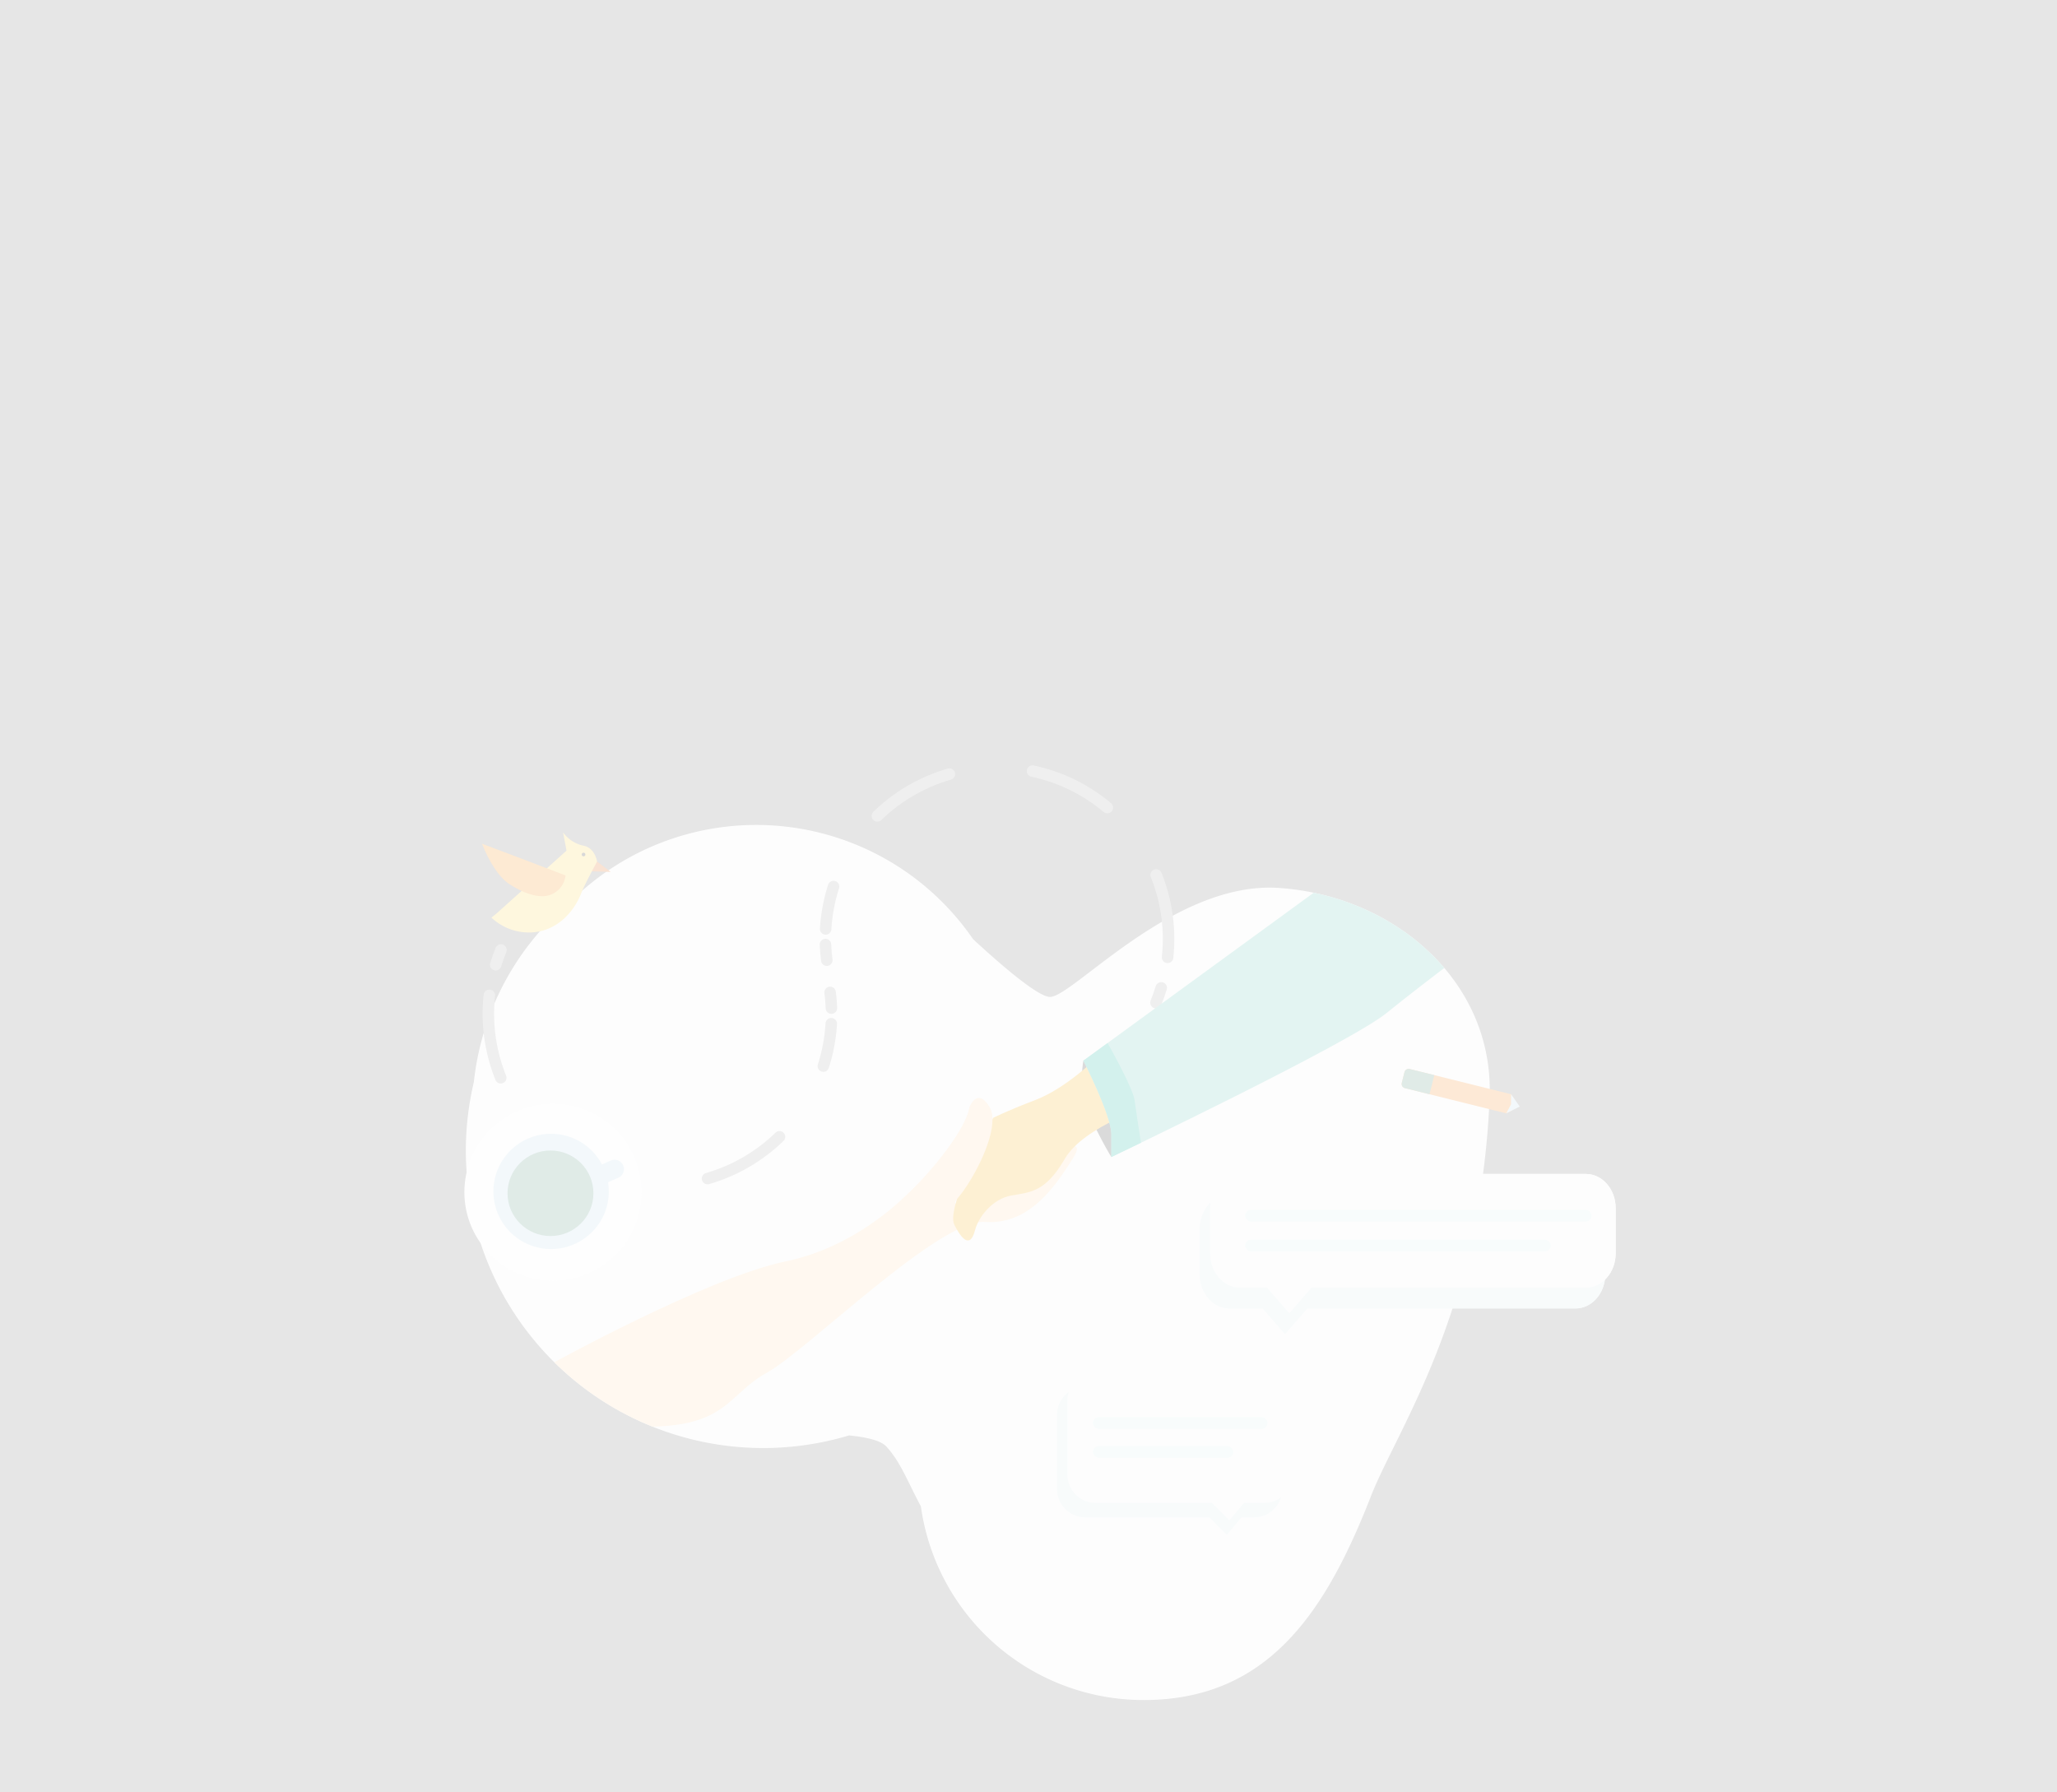<svg xmlns="http://www.w3.org/2000/svg" width="536" height="467" viewBox="0 0 536 467">
    <rect x="0" y="0" width="536" height="467" fill="#808080" stroke="none"/>
    <defs>
        <style>
            .cls-1,.cls-4,.cls-5{fill:none}.cls-2{clip-path:url(#clip-path)}.cls-3{fill:url(#linear-gradient)}.cls-4,.cls-5{stroke:#b0b0b0;stroke-linecap:round;stroke-miterlimit:10;stroke-width:3px}.cls-5{stroke-dasharray:21.9 21.9}.cls-6{fill:#e17126}.cls-7{fill:#f9d65b}.cls-8{fill:#3a3a3a}.cls-9{fill:#f49423}.cls-10{fill:#ddebed}.cls-11{fill:#f7f7f7}.cls-12{fill:#def1f0}.cls-13{clip-path:url(#clip-path-2)}.cls-14{fill:#444445}.cls-15{fill:#fddcb2}.cls-16{fill:#f6b425}.cls-17{fill:#74c9bd}.cls-18{fill:#22baa6}.cls-19{fill:#f9f9fa}.cls-20{fill:#c4ddea}.cls-21{fill:#629a89}.cls-22{fill:#f49232}.cls-23{fill:rgba(255,255,255,.8)}
        </style>
        <clipPath id="clip-path">
            <path id="Rectangle_2229" d="M0 0h536v467H0z" class="cls-1" data-name="Rectangle 2229"/>
        </clipPath>
        <linearGradient id="linear-gradient" x2="1" y1=".5" y2=".5" gradientUnits="objectBoundingBox">
            <stop offset="0" stop-color="#f7f7f7"/>
            <stop offset=".96" stop-color="#f4f4f5"/>
        </linearGradient>
        <clipPath id="clip-path-2">
            <path id="Path_4752" d="M352.513 158.233c-27.668-1.888-54.2 28.982-59.835 28.395-3.249-.338-12.148-7.918-19.877-15.048a68.547 68.547 0 0 0-104.546-10.129 71.161 71.161 0 0 0-25.542 47.385 77.508 77.508 0 0 0 97.776 92.058c4.655.464 8.318 1.356 9.735 2.917 3.708 4.087 5.319 8.695 8.978 15.583a58.553 58.553 0 0 0 58.078 50.458c32.372 0 47.426-22.97 59.16-53.029 6.844-17.53 28.683-48.05 30.958-103.922 1.22-30.178-24.647-52.613-54.885-54.668z" class="cls-1" data-name="Path 4752" transform="translate(-140.55 -141.816)"/>
        </clipPath>
    </defs>
    <g id="Mask_Group_7" class="cls-2" data-name="Mask Group 7">
        <g id="_4._end_debate" data-name="4. end debate" transform="translate(-18.73 98.459)">
            <path id="Path_4728" d="M352.513 158.233c-27.668-1.888-54.2 28.982-59.835 28.395-3.249-.338-12.148-7.918-19.877-15.048a68.547 68.547 0 0 0-104.546-10.129 71.161 71.161 0 0 0-25.542 47.385 77.508 77.508 0 0 0 97.776 92.058c4.655.464 8.318 1.356 9.735 2.917 3.708 4.087 5.319 8.695 8.978 15.583a58.553 58.553 0 0 0 58.078 50.458c32.372 0 47.426-22.97 59.16-53.029 6.844-17.53 28.683-48.05 30.958-103.922 1.22-30.178-24.647-52.613-54.885-54.668z" class="cls-3" data-name="Path 4728" transform="translate(-.514 -25.31)"/>
            <path id="Path_4729" d="M162.993 229.51q-.783 1.914-1.373 3.853" class="cls-4" data-name="Path 4729" transform="translate(-13.725 -80.42)"/>
            <path id="Path_4730" d="M156.729 261.3a44.713 44.713 0 1 0 89.092 7.405" class="cls-5" data-name="Path 4730" transform="translate(-10.487 -100.398)"/>
            <path id="Path_4731" d="M395.579 263.367a45.727 45.727 0 0 0-.339-4.087" class="cls-4" data-name="Path 4731" transform="translate(-160.207 -99.129)"/>
            <path id="Path_4732" d="M233.027 169.33l-4.226-3.21-1.112 3.043z" class="cls-6" data-name="Path 4732" transform="translate(-55.152 -40.584)"/>
            <path id="Path_4733" d="M159.893 168.209l18.31-16.438L177.3 147a8.891 8.891 0 0 0 5.2 3.452c3.163.505 3.67 4.165 3.67 4.165s-3.23 5.945-4.032 8.029c-2.238 5.834-7.161 10.456-13.726 10.456a14.2 14.2 0 0 1-9.772-3.879z" class="cls-7" data-name="Path 4733" transform="translate(-11.857 -28.568)"/>
            <ellipse id="Ellipse_1396" cx=".474" cy=".472" class="cls-8" data-name="Ellipse 1396" rx=".474" ry=".472" transform="translate(170.315 123.742)"/>
            <path id="Path_4734" d="M162.918 159.087l2.382.913.481.178 8.042 3.088a6.053 6.053 0 0 1-6.028 5.4c-.653 0-3.652.033-8.541-3.1-4.312-2.772-7.2-10.575-7.2-10.575z" class="cls-9" data-name="Path 4734" transform="translate(-7.731 -33.595)"/>
            <path id="Path_4735" d="M561.24 569.786h32.271l4.528 4.548 3.827-4.548h3.23a7.386 7.386 0 0 0 7.4-7.372v-19.3a7.386 7.386 0 0 0-7.4-7.372H561.24a7.386 7.386 0 0 0-7.4 7.372v19.3a7.386 7.386 0 0 0 7.4 7.372z" class="cls-10" data-name="Path 4735" transform="translate(-259.651 -272.867)"/>
            <path id="Path_4736" d="M751.42 401.22c4.252 0 7.732 4 7.732 8.88v11.845c0 4.886-3.48 8.884-7.732 8.884h-69.936l-5.8 6.655-5.793-6.658h-8.676c-4.252 0-7.732-4-7.732-8.884V410.1c0-4.882 3.48-8.88 7.732-8.88h58.821" class="cls-10" data-name="Path 4736" transform="translate(-322.126 -188.33)"/>
            <path id="Path_4737" d="M758.664 386.59c4.252 0 7.732 4 7.732 8.88v11.842c0 4.886-3.48 8.884-7.732 8.884h-71.521l-5.8 6.658-5.8-6.658h-7.087c-4.252 0-7.732-4-7.732-8.884V395.47c0-4.882 3.48-8.88 7.732-8.88h58.824" class="cls-11" data-name="Path 4737" transform="translate(-326.666 -179.136)"/>
            <rect id="Rectangle_2528" width="90.286" height="3.106" class="cls-12" data-name="Rectangle 2528" rx="1.553" transform="translate(343.167 216.773)"/>
            <rect id="Rectangle_2529" width="79.663" height="3.106" class="cls-12" data-name="Rectangle 2529" rx="1.553" transform="translate(343.167 224.542)"/>
            <path id="Path_4738" d="M568.47 559.662h30.246l4.528 4.552 3.827-4.552h5.263a7.39 7.39 0 0 0 7.4-7.372v-19.3a7.39 7.39 0 0 0-7.4-7.372H568.47a7.386 7.386 0 0 0-7.4 7.372v19.3a7.386 7.386 0 0 0 7.4 7.372z" class="cls-11" data-name="Path 4738" transform="translate(-264.184 -266.508)"/>
            <rect id="Rectangle_2530" width="45.557" height="3.106" class="cls-12" data-name="Rectangle 2530" rx="1.553" transform="translate(303.488 270.805)"/>
            <rect id="Rectangle_2531" width="36.624" height="3.106" class="cls-12" data-name="Rectangle 2531" rx="1.553" transform="translate(303.488 278.33)"/>
            <path id="Path_4739" d="M561.24 569.786h32.271l4.528 4.548 3.827-4.548h3.23a7.386 7.386 0 0 0 7.4-7.372v-19.3a7.386 7.386 0 0 0-7.4-7.372H561.24a7.386 7.386 0 0 0-7.4 7.372v19.3a7.386 7.386 0 0 0 7.4 7.372z" class="cls-10" data-name="Path 4739" transform="translate(-259.651 -272.867)"/>
            <path id="Path_4740" d="M751.42 401.22c4.252 0 7.732 4 7.732 8.88v11.845c0 4.886-3.48 8.884-7.732 8.884h-69.936l-5.8 6.655-5.793-6.658h-8.676c-4.252 0-7.732-4-7.732-8.884V410.1c0-4.882 3.48-8.88 7.732-8.88h58.821" class="cls-10" data-name="Path 4740" transform="translate(-322.126 -188.33)"/>
            <path id="Path_4741" d="M758.664 386.59c4.252 0 7.732 4 7.732 8.88v11.842c0 4.886-3.48 8.884-7.732 8.884h-71.521l-5.8 6.658-5.8-6.658h-7.087c-4.252 0-7.732-4-7.732-8.884V395.47c0-4.882 3.48-8.88 7.732-8.88h58.824" class="cls-11" data-name="Path 4741" transform="translate(-326.666 -179.136)"/>
            <rect id="Rectangle_2532" width="90.286" height="3.106" class="cls-12" data-name="Rectangle 2532" rx="1.553" transform="translate(343.167 216.773)"/>
            <rect id="Rectangle_2533" width="79.663" height="3.106" class="cls-12" data-name="Rectangle 2533" rx="1.553" transform="translate(343.167 224.542)"/>
            <path id="Path_4742" d="M568.47 559.662h30.246l4.528 4.552 3.827-4.552h5.263a7.39 7.39 0 0 0 7.4-7.372v-19.3a7.39 7.39 0 0 0-7.4-7.372H568.47a7.386 7.386 0 0 0-7.4 7.372v19.3a7.386 7.386 0 0 0 7.4 7.372z" class="cls-11" data-name="Path 4742" transform="translate(-264.184 -266.508)"/>
            <rect id="Rectangle_2534" width="45.557" height="3.106" class="cls-12" data-name="Rectangle 2534" rx="1.553" transform="translate(303.488 270.805)"/>
            <rect id="Rectangle_2535" width="36.624" height="3.106" class="cls-12" data-name="Rectangle 2535" rx="1.553" transform="translate(303.488 278.33)"/>
            <path id="Path_4743" d="M622.89 259.943q.776-1.914 1.369-3.853" class="cls-4" data-name="Path 4743" transform="translate(-302.946 -97.124)"/>
            <path id="Path_4744" d="M481.232 151.007a44.713 44.713 0 1 0-89.092-7.407" class="cls-5" data-name="Path 4744" transform="translate(-158.263)"/>
            <path id="Path_4745" d="M392 225.69q.078 2.051.343 4.087" class="cls-4" data-name="Path 4745" transform="translate(-158.176 -78.02)"/>
            <g id="Group_2542" class="cls-13" data-name="Group 2542" transform="translate(140.036 116.506)">
                <path id="Path_4746" d="M574.494 302.92l-2.913 1.557a25.459 25.459 0 0 0 1.966 14.914 99.806 99.806 0 0 0 5.315 10.211s2.48-10.63 1.637-13.566-6.005-13.116-6.005-13.116z" class="cls-14" data-name="Path 4746" transform="translate(-410.583 -243.06)"/>
                <path id="Path_4747" d="M198.548 403.023s41.279-22.814 61.633-27.053 34.211-18.868 41-27.6 7.016-12.44 7.016-12.44 1.947-5.573 5.222-.234-4.36 19.4-8.333 23.817 12.38-1.549 12.38-1.549l13.934-10.775s7.631-4.035 3.659 2.092-10.743 17.219-22.749 16.371-46.243 33.407-56.9 39.3-10.224 14.71-34.076 14.034-22.786-15.963-22.786-15.963z" class="cls-15" data-name="Path 4747" transform="translate(-176.911 -262.204)"/>
                <path id="Path_4748" d="M518.621 305.13s-7.922 7.888-15.856 10.935-11.119 4.708-11.119 4.708-12.491 23.119-10.142 27.826 3.57 4.087 3.57 4.087 1.074.39 1.865-2.727 4.4-8.093 9.485-8.958 8.892-.973 13.875-9.542 22.573-14.015 22.573-14.015z" class="cls-16" data-name="Path 4748" transform="translate(-354.148 -244.449)"/>
                <path id="Path_4749" d="M459.066 360.482a2.511 2.511 0 0 1 .6-.94c3.972-4.422 11.6-18.463 8.333-23.817s-5.222.234-5.222.234-.231 3.716-7.016 12.44a90.216 90.216 0 0 1-10.671 11.518z" class="cls-15" data-name="Path 4749" transform="translate(-331.499 -262.218)"/>
                <path id="Path_4750" d="M639.025 176L572.2 224.715s7.281 14.246 7.281 19.169v5.945s61.887-29.528 71.767-37.561 27.3-20.978 27.3-20.978z" class="cls-17" data-name="Path 4750" transform="translate(-411.199 -163.299)"/>
                <path id="Path_4751" d="M587.205 320.744c-.619-3.942-1.391-8.917-1.652-10.991-.343-2.75-4.849-11.069-7.049-15l-6.3 4.592s7.281 14.246 7.281 19.169v5.945s2.972-1.411 7.72-3.715z" class="cls-18" data-name="Path 4751" transform="translate(-411.199 -237.926)"/>
            </g>
            <ellipse id="Ellipse_1397" cx="23.077" cy="22.988" class="cls-19" data-name="Ellipse 1397" rx="23.077" ry="22.988" transform="translate(139.73 189.214)"/>
            <path id="Path_4753" d="M181.224 387.252a14.969 14.969 0 0 0 8.691-16.081l2.7-1.2a2.442 2.442 0 1 0-2-4.459l-2.283 1.018a15.015 15.015 0 1 0-7.117 20.718z" class="cls-20" data-name="Path 4753" transform="translate(-12.744 -161.55)"/>
            <ellipse id="Ellipse_1398" cx="11.19" cy="11.147" class="cls-21" data-name="Ellipse 1398" rx="11.19" ry="11.147" transform="translate(150.979 201.338)"/>
            <path id="Path_4754" d="M824.007 320.882l-.977-1.379-26.389-6.565a1.119 1.119 0 0 0-1.373.821l-.7 2.787a1.114 1.114 0 0 0 .824 1.371l26.389 6.573 1.514-.743v-.026l.7-2.79a.063.063 0 0 0 .015-.048z" class="cls-22" data-name="Path 4754" transform="translate(-410.565 -132.827)"/>
            <path id="Path_4755" d="M803.038 314.525l-6.4-1.587a1.119 1.119 0 0 0-1.373.821l-.7 2.787a1.114 1.114 0 0 0 .824 1.371l6.4 1.587z" class="cls-21" data-name="Path 4755" transform="translate(-410.565 -132.827)"/>
            <path id="Path_4756" d="M867.59 335.649l3.532-1.765-2.283-3.214v2.646z" class="cls-20" data-name="Path 4756" transform="translate(-456.375 -143.993)"/>
        </g>
        <path id="Rectangle_2506" d="M0 0h536v467H0z" class="cls-23" data-name="Rectangle 2506"/>
    </g>
</svg>
